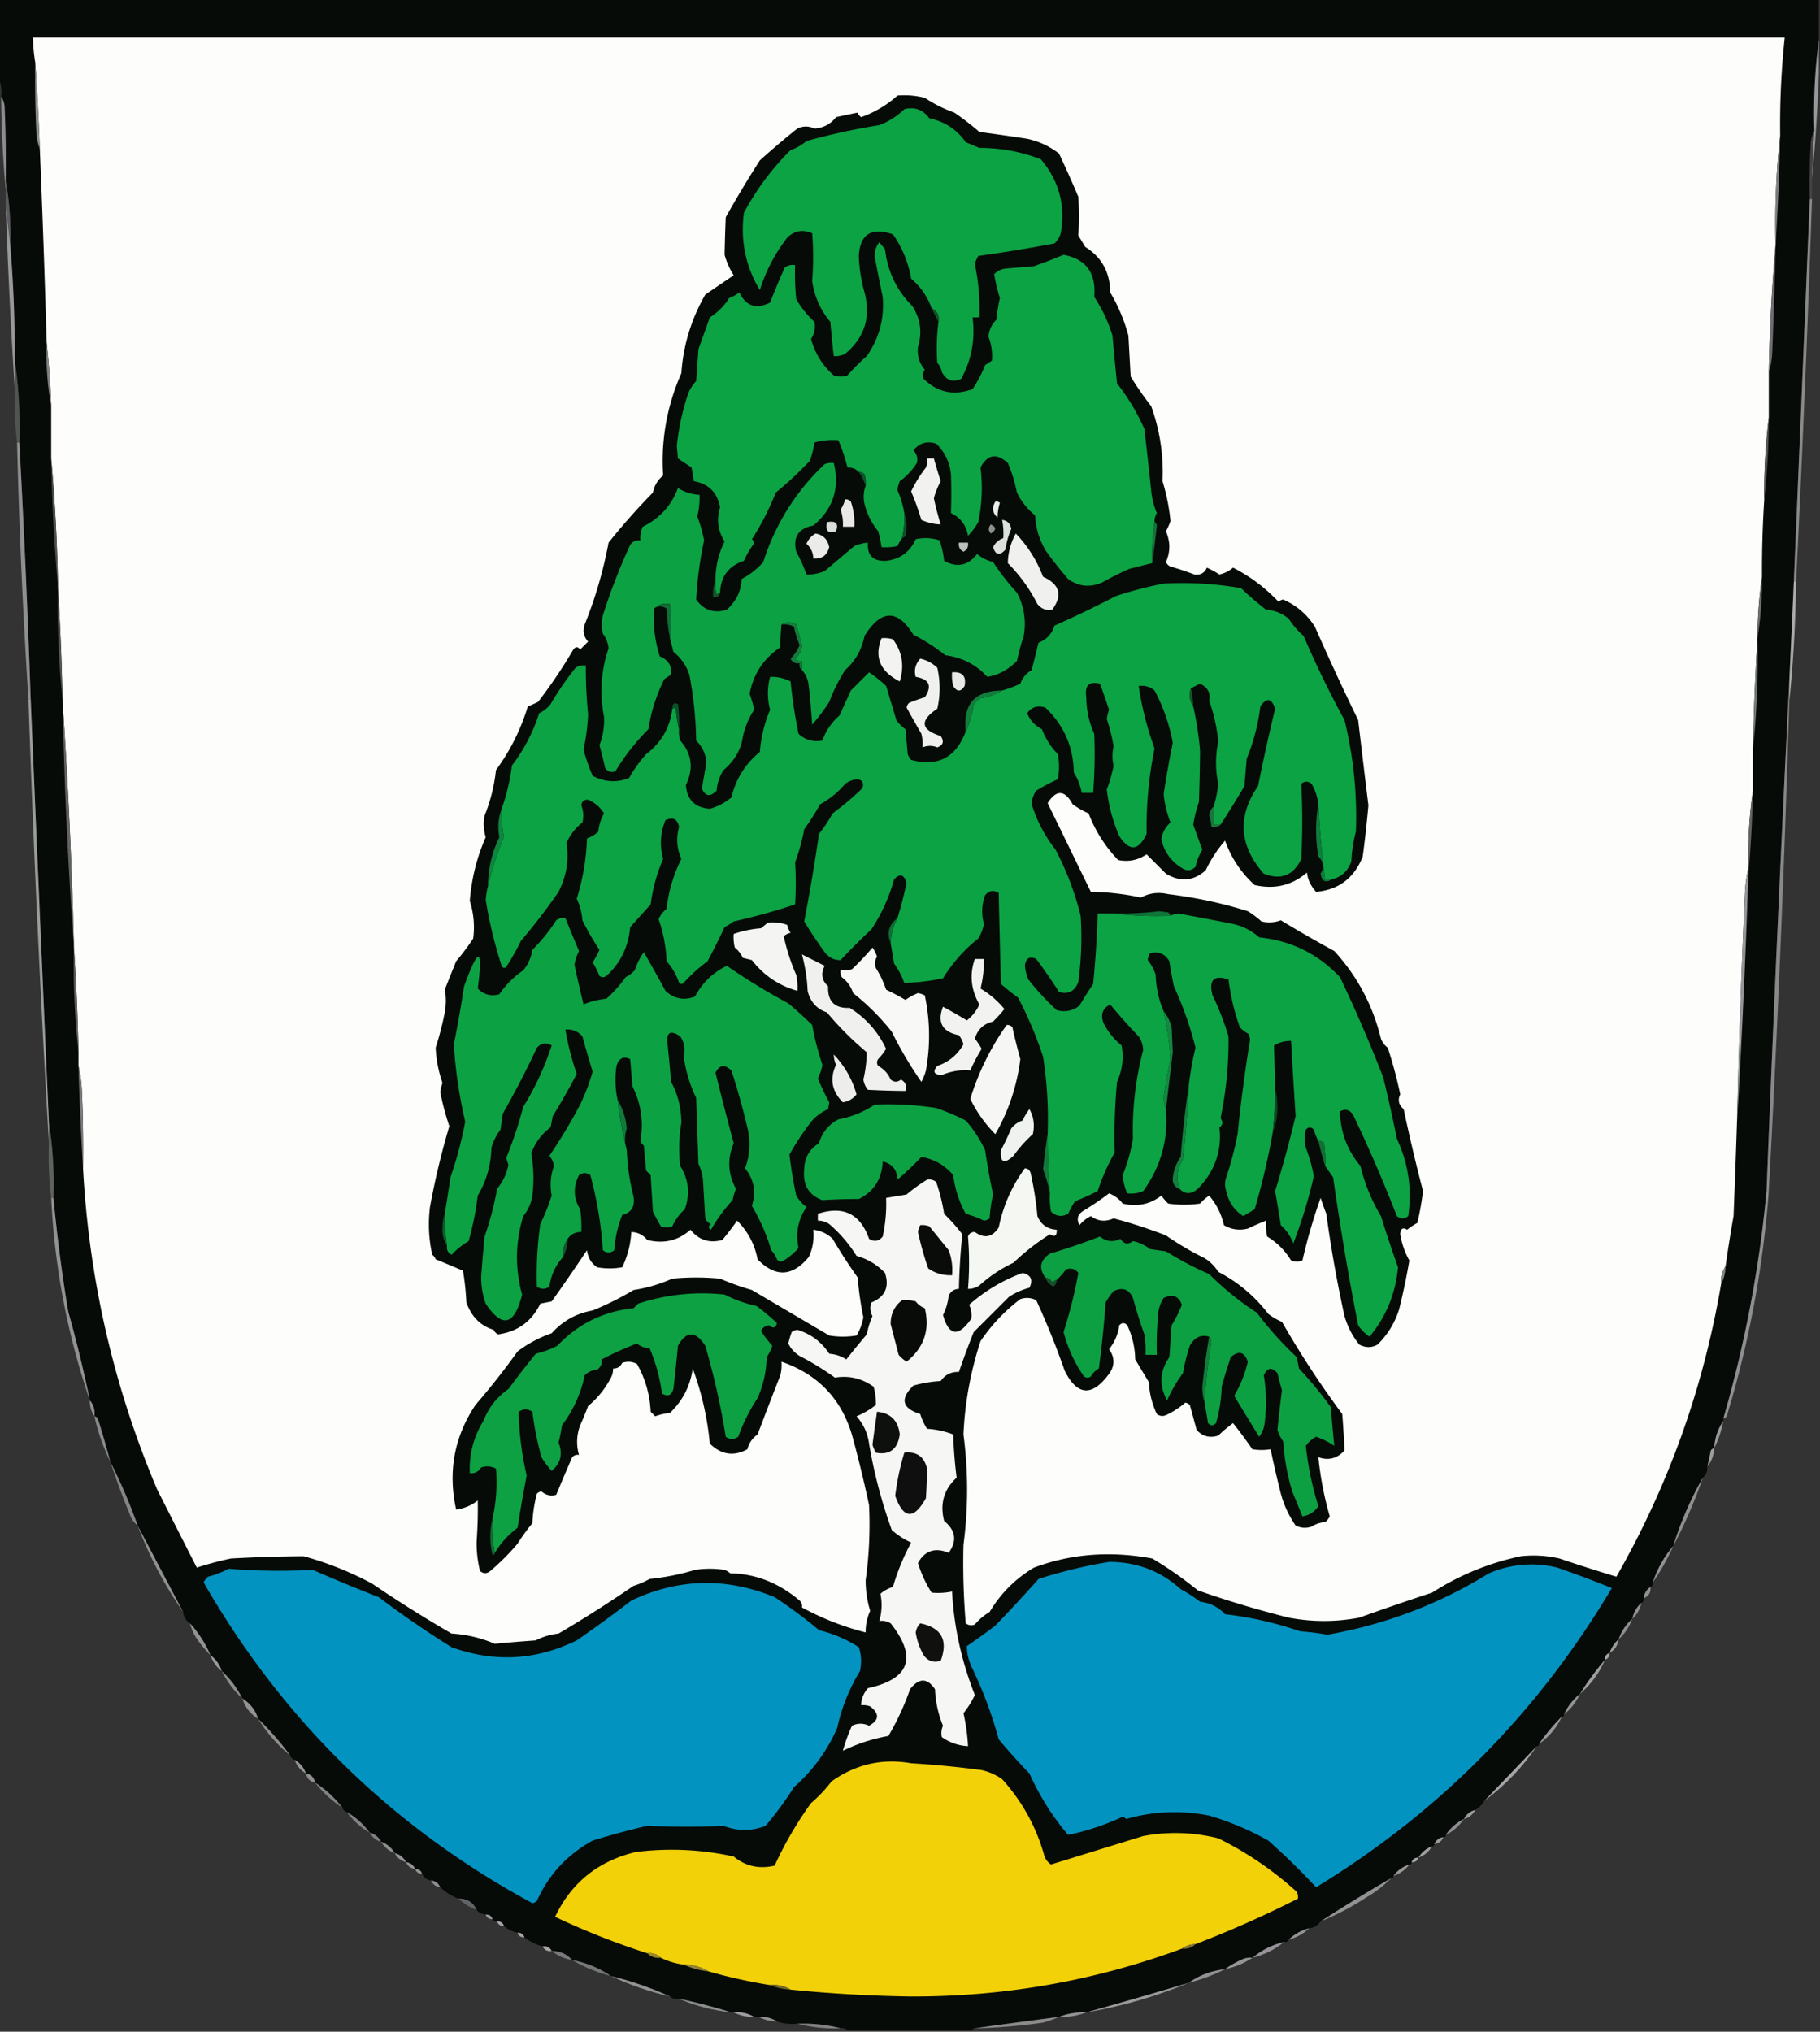 <svg xmlns="http://www.w3.org/2000/svg" width="800" height="893" style="shape-rendering:geometricPrecision;text-rendering:geometricPrecision;image-rendering:optimizeQuality;fill-rule:evenodd;clip-rule:evenodd"><rect width="100%" height="100%" fill="#333333" stroke="none"/><path style="opacity:1" fill="#060b07" d="M-.5-.5h800v18c-1.742 13.124-2.409 26.457-2 40-.802 1.452-1.302 3.118-1.5 5a313 313 0 0 0-.5 25c-2.292 56.006-4.625 112.006-7 168a11134.77 11134.77 0 0 1-2 44 20378.893 20378.893 0 0 0-10 224 538.937 538.937 0 0 1-19 100v1c-2.435 3.558-3.768 7.558-4 12-.617.111-1.117.444-1.5 1-.44 2.366-.94 4.699-1.5 7 .098 2.053-.569 3.72-2 5-5.393 9.461-9.726 19.461-13 30-4.009 4.677-7.009 10.011-9 16 .172.992-.162 1.658-1 2-1.75 1.159-2.75 2.826-3 5 .172.992-.162 1.658-1 2-2.088 1.836-3.421 4.169-4 7-2.777 2.451-4.777 5.451-6 9-1.826 1.647-3.16 3.647-4 6-1.406.473-2.073 1.473-2 3a121.644 121.644 0 0 0-11 15 24.187 24.187 0 0 0-7 9c0 .667-.333 1-1 1a85.79 85.79 0 0 0-10 12c0 .667-.333 1-1 1a98741.385 98741.385 0 0 1-23 24c-1 1.667-2.333 3-4 4-2.249.58-3.915 1.913-5 4-3.264 1.594-5.931 3.927-8 7 0 .667-.333 1-1 1-1.904.238-3.238 1.238-4 3 0 .667-.333 1-1 1-2.635.973-4.635 2.64-6 5-1.527-.073-2.527.594-3 2 0 .667-.333 1-1 1-2.87.933-5.204 2.6-7 5 0 .667-.333 1-1 1a714.63 714.63 0 0 0-31 19c-1.159 1.75-2.826 2.75-5 3-3.492.91-6.492 2.576-9 5-.342.838-1.008 1.172-2 1-5.253 1.293-9.919 3.626-14 7a8.43 8.43 0 0 0-4 .5c-2.912 1.232-5.578 2.732-8 4.5-5.957.648-11.29 2.648-16 6a2362.177 2362.177 0 0 1-45 13c-4.264-.156-8.264.511-12 2a3260.411 3260.411 0 0 0-37 5c-.667 0-1 .333-1 1h-55c-.709-.904-1.709-1.237-3-1-6.094-1.594-12.428-2.261-19-2-3.213.31-6.213-.023-9-1-2.338-1.54-5.005-2.206-8-2h-2c-2.671-1.618-5.671-2.285-9-2h-1a270.252 270.252 0 0 0-23-6c-1.599.268-2.932-.066-4-1-8.293-3.766-16.96-6.766-26-9-5.123-3.514-10.789-5.847-17-7-2.335-2.665-5.335-3.998-9-4-.787-1.604-2.12-2.271-4-2-2.985-.826-5.651-2.159-8-4-.473-1.406-1.473-2.073-3-2-2.319-.492-4.319-1.492-6-3-.473-1.406-1.473-2.073-3-2-.992.172-1.658-.162-2-1-.473-1.406-1.473-2.073-3-2-1.653-.16-2.986-.826-4-2-1.439-3.393-4.106-5.06-8-5a24.766 24.766 0 0 1-8-5c-.762-1.762-2.096-2.762-4-3s-3.238-1.238-4-3c-.473-1.406-1.473-2.073-3-2-.762-1.762-2.096-2.762-4-3-1.085-2.087-2.751-3.42-5-4-1.411-2.414-3.411-4.081-6-5-1.085-2.087-2.751-3.42-5-4-2.731-3.734-6.064-6.734-10-9-1-.333-1.667-1-2-2-3.395-4.398-7.395-8.064-12-11-.457-2.273-1.79-3.606-4-4-.919-2.589-2.586-4.589-5-6-1-.333-1.667-1-2-2a124.643 124.643 0 0 0-14-16c-1.194-3.863-3.527-6.863-7-9-2.294-4.614-5.294-8.614-9-12-.933-2.87-2.6-5.204-5-7-2.22-5.209-5.22-9.876-9-14-1.75-1.159-2.75-2.826-3-5-6.685-12.706-13.352-25.373-20-38a237.926 237.926 0 0 0-12-28 409.843 409.843 0 0 0-5.5-19c-.383-.556-.883-.889-1.5-1 .33-2.728-.337-5.062-2-7a554.451 554.451 0 0 0-9.5-39 711.368 711.368 0 0 1-6.5-50c.37-11.216-.297-22.216-2-33-2.724-61.985-5.39-123.985-8-186a5550.515 5550.515 0 0 0-5-113c.405-12.214-.262-24.214-2-36a586.781 586.781 0 0 0-2-51c.342-9.555-.325-18.889-2-28a544.94 544.94 0 0 0-.5-33c-.21-1.558-.71-2.892-1.5-4 .306-2.885-.027-5.552-1-8v-35z"/><path style="opacity:1" fill="#fdfefb" d="M782.5 59.5c-1.774 15.795-2.441 31.795-2 48a800.129 800.129 0 0 0-3 56v20c-1.458 11.803-2.124 23.803-2 36a496.17 496.17 0 0 0-1 34c-1.272 8.806-1.939 17.806-2 27a1228.937 1228.937 0 0 0-2 49v18c-1.579 11.128-2.246 22.461-2 34-.823 3.477-1.323 7.144-1.5 11a4648.71 4648.71 0 0 0-3.5 101 5508.468 5508.468 0 0 1-1.5 41 598.66 598.66 0 0 0-3.5 22c-1.54 2.338-2.206 5.005-2 8-7.771 45.612-23.105 88.446-46 128.5a772.812 772.812 0 0 1-25-8 50.365 50.365 0 0 0-17-1c-13.956 2.945-26.956 8.278-39 16a1187.49 1187.49 0 0 0-32 11c-10.338 1.963-20.671 1.963-31 0a451.59 451.59 0 0 1-40-12 167.5 167.5 0 0 0-20-14c-18.394-3.425-35.728-2.092-52 4-8.173 4.865-14.673 11.365-19.5 19.5a25.55 25.55 0 0 0-6.5 5.5c-1.399.595-2.732.428-4-.5a321.066 321.066 0 0 1-1-34.5 184.598 184.598 0 0 0 0-48.5 152.572 152.572 0 0 1 7.5-41 76.862 76.862 0 0 1 17.5-18.5c2.402-.814 4.735-.647 7 .5a348.705 348.705 0 0 1 12.5 31c5.411 10.779 11.744 11.445 19 2 3.068-3.746 3.235-7.58.5-11.5 2.464-3.049 3.964-6.549 4.5-10.5 1.183-1.231 2.349-1.231 3.5 0 2.219 4.737 3.386 9.737 3.5 15l6 10c.231 4.926 1.398 9.592 3.5 14 1.268.928 2.601 1.095 4 .5a36.553 36.553 0 0 0 8.5-5.5 3.943 3.943 0 0 1 2 1l3 11c2.559 2.849 5.726 3.683 9.5 2.5a63.53 63.53 0 0 1 6.5-5.5 211.101 211.101 0 0 1 8.5 11.5c2.736.422 5.402.422 8 0a514.226 514.226 0 0 0 4.5 19.5 44.757 44.757 0 0 0 6.5 14c2.265 1.147 4.598 1.314 7 .5 1.785-1.163 3.785-1.83 6-2a7.248 7.248 0 0 0 2-2.5 149.223 149.223 0 0 1-5-26c4.475 1.565 8.308.565 11.5-3a442.882 442.882 0 0 0-1-16 409.686 409.686 0 0 1-26.5-40.5 26.852 26.852 0 0 1-6-3.5c-5.975-7.811-13.309-13.978-22-18.5-1.527-2.439-3.527-4.439-6-6a131.76 131.76 0 0 1-17-10 218.954 218.954 0 0 0-23-7.5c-3.59 1.621-6.923 1.287-10-1a14.753 14.753 0 0 0-5 4c-1.44-2.728-.774-4.895 2-6.5a124.062 124.062 0 0 0 11-7.5c2.449.955 4.449 2.455 6 4.5 6.338 1.512 12.004.346 17-3.5a23.65 23.65 0 0 0 3 3.5c4.667.667 9.333.667 14 0a19.887 19.887 0 0 1 4-3.5c3.226 3.786 5.393 8.119 6.5 13 3.256 1.929 6.756 2.429 10.5 1.5a113.879 113.879 0 0 1 8-3.5c-.163 2.357.003 4.69.5 7 4.353 2.627 7.853 6.127 10.5 10.5 1.667.667 3.333.667 5 0a243.42 243.42 0 0 1 8-27.5 135.16 135.16 0 0 0 2.5 7 552.039 552.039 0 0 0 8 45c1.369 4.67 3.536 8.837 6.5 12.5 2.778 1.438 5.444 1.438 8 0 4.458-4.372 7.625-9.539 9.5-15.5a293.431 293.431 0 0 0 4.5-21.5c-2.017-3.554-3.35-7.387-4-11.5.122-2.494 1.122-3.161 3-2a32.367 32.367 0 0 1 4.5-3 122.582 122.582 0 0 0 2.5-14 777.442 777.442 0 0 1-8.5-36c-2.201-1.866-2.701-4.032-1.5-6.5a193.548 193.548 0 0 0-5.5-20.5 8.905 8.905 0 0 1-3-4c-3.577-14.658-10.41-27.492-20.5-38.5a583.127 583.127 0 0 1-23.5-13.5c-2.787 1.017-5.62 1.184-8.5.5a40.05 40.05 0 0 0-6-4.5c-11.148-3.515-22.815-6.015-35-7.5-4.271-1.008-8.271-.508-12 1.5a108.897 108.897 0 0 0-22-2.5 632906.72 632906.72 0 0 1-19-39c3.851-6.034 7.518-5.868 11 .5a36.16 36.16 0 0 0 7 4c2.943 7.721 7.276 14.554 13 20.5 4.506.927 8.673.094 12.5-2.5l8.5 8.5c6.307 3.803 12.141 3.303 17.5-1.5a55.372 55.372 0 0 1 8.5-13c2.719 7.612 7.052 14.112 13 19.5 8.714 2.015 16.381.181 23-5.5.281 3 1.614 5.834 4 8.5 9.903-.881 16.737-6.048 20.5-15.5a517.267 517.267 0 0 0 2.5-22.5 7804.94 7804.94 0 0 1-4.5-37.5 1144.18 1144.18 0 0 1-19-41c-3.45-5.453-8.117-9.453-14-12a3.943 3.943 0 0 0-2 1c-5.851-6.197-12.518-11.197-20-15a13.605 13.605 0 0 1-6 3 43.286 43.286 0 0 0-5.5-3c-1.05 2.373-2.883 3.373-5.5 3a136.698 136.698 0 0 0-10.5-3.5c-.928-.388-1.595-1.055-2-2 1.983-4.379 1.983-8.879 0-13.5a27.07 27.07 0 0 0 2-4.5 89.583 89.583 0 0 0-3.5-17.5c.496-11.437-1.17-22.437-5-33a137.896 137.896 0 0 1-9-13l-1-18a76.026 76.026 0 0 0-8-19c-.049-8.772-3.715-15.439-11-20l-3-5c.3-5.647.3-11.314 0-17a500.672 500.672 0 0 0-8.5-19c-4.142-3.218-8.808-5.384-14-6.5a907.198 907.198 0 0 0-21-3 117.545 117.545 0 0 0-11-8.5 59.257 59.257 0 0 1-13-6.5 36.625 36.625 0 0 0-12-1 47.623 47.623 0 0 1-16 9.5 4.458 4.458 0 0 1-1.5-2c-3.129.63-6.296 1.296-9.5 2-2.406 3.065-5.573 4.731-9.5 5-2.521-1.173-5.021-1.173-7.5 0a336.66 336.66 0 0 0-16.5 14 479.05 479.05 0 0 0-15 25 723.467 723.467 0 0 0-.5 16.5 33.193 33.193 0 0 0 4 9 2929.62 2929.62 0 0 0-12.5 8.5c-6.184 10.871-9.684 22.371-10.5 34.5-6.343 14.392-9.009 29.392-8 45-2.381 1.923-3.881 4.423-4.5 7.5a288.674 288.674 0 0 0-19.5 22 189.495 189.495 0 0 1-10.5 36c-.944 2.847-.444 5.347 1.5 7.5l-3.5 3.5c-1-1.333-2-1.333-3 0a215.722 215.722 0 0 1-15.5 23 54.628 54.628 0 0 1-4.5 2c-3.09 10.179-7.756 19.513-14 28a73.386 73.386 0 0 1-5 20 20.147 20.147 0 0 0 .5 9.5c-3.89 8.796-6.224 18.13-7 28a37.748 37.748 0 0 1 1.5 16.5 104.383 104.383 0 0 1-7.5 10 1036.12 1036.12 0 0 0-5 12.5c.625 3.229.625 6.562 0 10a138.806 138.806 0 0 1-4 15.5 54.484 54.484 0 0 0 3 15.5 21.663 21.663 0 0 0-1 4 124.162 124.162 0 0 0 4 15 338.699 338.699 0 0 0-8.5 35.5c-.884 7.082-.551 14.082 1 21a4.457 4.457 0 0 1 1.5 2 899.667 899.667 0 0 1 12 5c.779 4.613 1.279 9.28 1.5 14 2.296 6.301 6.296 10.301 12 12 .388.928 1.055 1.595 2 2 8.563-1.2 14.73-5.7 18.5-13.5l5-1a789.132 789.132 0 0 0 15.5-22.5c.405 3.28 1.905 5.78 4.5 7.5 3.667.667 7.333.667 11 0 2.346-4.883 3.679-10.05 4-15.5 2.858.095 5.191 1.262 7 3.5 7.262 1.807 13.595.307 19-4.5 3.661 4.545 8.328 6.045 14 4.5a126.282 126.282 0 0 0 6.5-8.5c4.739 4.741 7.739 10.408 9 17 7.799 8.018 15.299 7.684 22.5-1 1.755-3.778 2.422-7.778 2-12 3.269.384 6.103 1.718 8.5 4a226.624 226.624 0 0 0 11 17 141.514 141.514 0 0 0 2.5 17.5 23.056 23.056 0 0 1-3 8c-4 .667-8 .667-12 0a53558.576 53558.576 0 0 1-34-20 116.955 116.955 0 0 1-14-5c-7-.667-14-.667-21 0-5.375 2.414-11.041 4.081-17 5a135.071 135.071 0 0 1-18 9c-7.135 1.236-13.135 4.569-18 10a54.183 54.183 0 0 0-15 8 324.995 324.995 0 0 1-18.5 23.5c-9.334 13.985-12.167 29.319-8.5 46 3.562-.463 6.728-1.796 9.5-4 .114 5.809-.053 11.809-.5 18a50.28 50.28 0 0 0 1.5 13c1.494 1.247 2.994 1.247 4.5 0a102.1 102.1 0 0 0 12-12 86.097 86.097 0 0 1 6.5-9 61.981 61.981 0 0 1 2-13 3.943 3.943 0 0 1 2-1c1.895 1.682 4.062 2.182 6.5 1.5a993.699 993.699 0 0 1 7-16.5c.825-.886 1.825-1.219 3-1-1.254-4.411-1.087-8.744.5-13a150.126 150.126 0 0 0 3.5-8.5 39.435 39.435 0 0 0 9.5-11.5c1.009-1.525 1.509-3.192 1.5-5 1.859.039 3.192-.794 4-2.5 2.269-.758 4.436-.591 6.5.5 3.654 6.462 5.654 13.462 6 21l2 2a26.67 26.67 0 0 1 6.5-1.5c5.575-5.316 8.908-11.816 10-19.5a130.25 130.25 0 0 1 7.5 33c5.005 4.908 10.505 5.741 16.5 2.5.69-2.696 2.19-4.863 4.5-6.5a2130.574 2130.574 0 0 1 10-26c.495-1.973.662-3.973.5-6 16.506 5.676 27.006 17.009 31.5 34a563.317 563.317 0 0 1 7 29c.521 11.265.021 22.265-1.5 33a45.168 45.168 0 0 0 2 13.5 22.11 22.11 0 0 0-2 9.5 119.463 119.463 0 0 1-28-11c.219-1.175-.114-2.175-1-3-9.164-7.778-19.33-11.778-30.5-12a9.454 9.454 0 0 0-2.5-1.5 42.479 42.479 0 0 0-13 0 105.418 105.418 0 0 1-20 4 32.55 32.55 0 0 1-7 3 568.213 568.213 0 0 1-33 21c-3.569.39-6.903 1.39-10 3a712.5 712.5 0 0 0-18 1.5c-6.183-2.631-12.516-4.131-19-4.5a579.108 579.108 0 0 1-35-22 146.242 146.242 0 0 0-30-12 654.598 654.598 0 0 0-32 1 152.331 152.331 0 0 0-15 4A13209.935 13209.935 0 0 1 69 654.5c-19.012-45.023-29.845-92.023-32.5-141 .166-11.338 0-22.672-.5-34-.177-3.856-.677-7.523-1.5-11v-6a985.588 985.588 0 0 0-2-46 2496.812 2496.812 0 0 0-5-108v-1a1227.997 1227.997 0 0 0-2-49 783.347 783.347 0 0 0-3-57v-23c-.304-9.51-.97-18.843-2-28a6232.4 6232.4 0 0 0-3-85 1136.395 1136.395 0 0 0-2-38 72.046 72.046 0 0 1-1-11h770a362.36 362.36 0 0 0-2 43z"/><path style="opacity:1" fill="#97969a" d="M799.5 17.5v15a775.343 775.343 0 0 1-3 46c.078-7.015.411-14.015 1-21-.409-13.543.258-26.876 2-40z"/><path style="opacity:1" fill="#0ca344" d="M412.5 141.5c.469-2.893-.531-4.893-3-6-1.838-5.165-4.838-9.499-9-13-1.205-7.117-3.871-13.617-8-19.5-9.468-3.267-14.468-.101-15 9.5a66.101 66.101 0 0 0 2.5 16c2.857 10.924.024 19.924-8.5 27a9.108 9.108 0 0 1-5 1 418.778 418.778 0 0 1-1.5-15c-4.381-5.232-7.048-11.232-8-18 .575-7.149.575-14.149 0-21-4.163-1.774-7.83-1.107-11 2-5.416 7.041-9.416 14.707-12 23-6.261-10.353-8.595-21.686-7-34 5.54-10.299 12.373-19.466 20.5-27.5a22.146 22.146 0 0 0 7-4 293.784 293.784 0 0 1 32-7c4.178-1.586 7.845-3.919 11-7 4.539-1.14 8.206.194 11 4 6.753 1.408 12.086 4.908 16 10.5l6 2.5c9.351 0 18.351 1.668 27 5 7.674 9.036 10.674 19.37 9 31-.252 2.394-1.252 4.394-3 6a683.354 683.354 0 0 1-33.5 5.5 16.2 16.2 0 0 0-1.5 3.5c1.644 7.919 2.311 15.752 2 23.5h-3c1.247 9.606-.42 18.606-5 27-3.698 1.695-6.532.695-8.5-3-.29-1.544-.956-2.877-2-4a94.11 94.11 0 0 1 .5-18z"/><path style="opacity:1" fill="#8d8b8f" d="M.5 42.5c.79 1.108 1.29 2.442 1.5 4 .5 10.995.667 21.995.5 33v4a487.579 487.579 0 0 1-2-41z"/><path style="opacity:1" fill="#8f8e90" d="M15.5 27.5c.87 12.502 1.537 25.169 2 38-.814-2.131-1.314-4.464-1.5-7a480.952 480.952 0 0 1-.5-31z"/><path style="opacity:1" fill="#444246" d="M797.5 57.5a287.942 287.942 0 0 0-1 21v9h-1a313 313 0 0 1 .5-25c.198-1.882.698-3.548 1.5-5z"/><path style="opacity:1" fill="#7f7d81" d="M782.5 59.5a1143.806 1143.806 0 0 1-2 48c-.441-16.205.226-32.205 2-48z"/><path style="opacity:1" fill="#5c5a5e" d="M2.5 79.5c1.675 9.111 2.342 18.445 2 28l-2-17v-11z"/><path style="opacity:1" fill="#989799" d="m2.5 90.5 2 17a586.781 586.781 0 0 1 2 51v13a2906.43 2906.43 0 0 1-4-81z"/><path style="opacity:1" fill="#0ca344" d="M507.5 229.5a93.307 93.307 0 0 0-1 18 838.95 838.95 0 0 0-10 2.5 123.4 123.4 0 0 0-12 6c-5.387 2.337-10.387 1.837-15-1.5a177.758 177.758 0 0 1-9.5-12c-3.064-4.861-4.731-10.195-5-16-3.455-2.779-6.121-6.112-8-10a64.758 64.758 0 0 0-4-13c-4.963-4.473-8.963-3.806-12 2a73.115 73.115 0 0 1-1 24 29.804 29.804 0 0 1-4.5 6c-.764-4.602-3.264-7.935-7.5-10a243.34 243.34 0 0 0 0-17c-.539-5.325-2.706-9.825-6.5-13.5-4.084-1.282-7.418-.282-10 3 1.536 1.599 2.036 3.433 1.5 5.5a28.57 28.57 0 0 1-7.5 8 12.906 12.906 0 0 0-1 4 43.513 43.513 0 0 1 3 10 39.712 39.712 0 0 1-1 11 19.602 19.602 0 0 0-2 3.5c-2.31.497-4.643.663-7 .5a52.56 52.56 0 0 0-1.5-7c-2.89-3.571-4.89-7.571-6-12-.602-2.721-.435-5.387.5-8a12.93 12.93 0 0 0-.5-5c-.671-.752-1.504-1.086-2.5-1-1.28-1.431-2.947-2.098-5-2a71.816 71.816 0 0 0-4-12c-3.606-.289-7.106.044-10.5 1a43.385 43.385 0 0 1-2 8 149.932 149.932 0 0 1-15 14c-2.874 7.25-6.374 14.083-10.5 20.5.951.718 1.117 1.551.5 2.5a36.16 36.16 0 0 0-4 7c-6.705 2.211-10.205 6.878-10.5 14-.617.111-1.117.444-1.5 1a18.453 18.453 0 0 1-.5-6c-.075-6.214 1.258-12.047 4-17.5-2.963-4.701-3.629-9.701-2-15-1.193-6.527-5.027-10.36-11.5-11.5l-1-6-6-4-.5-5.5a104.976 104.976 0 0 1 4.5-21.5c.778-2.684 2.111-5.017 4-7l1-14c1.695-4.711 3.362-9.377 5-14 3.5-2.167 6.333-5 8.5-8.5a15.91 15.91 0 0 0 4.5-2.5c2.861 6.072 7.361 7.572 13.5 4.5a307.381 307.381 0 0 1 6.5-15.5c1.356-.88 2.856-1.214 4.5-1a112.97 112.97 0 0 0 .5 15 44.367 44.367 0 0 0 8 10c.543 2.67.043 5.17-1.5 7.5 1.773 6.413 5.106 11.746 10 16 2 .667 4 .667 6 0 2.622-3 5.455-5.833 8.5-8.5 5.457-7.826 7.79-16.493 7-26a1197.658 1197.658 0 0 1-3.5-17.5c-.16-2.47.507-4.636 2-6.5l2.5 3c1.155 9.848 5.155 18.181 12 25 3.622 5.612 4.456 11.612 2.5 18-.413 3.799.587 7.133 3 10-.928 1.268-1.095 2.601-.5 4 6.161 6.02 13.328 7.52 21.5 4.5a53.672 53.672 0 0 0 5.5-10.5l3-2c.296-3.59-.204-7.09-1.5-10.5.231-2.909 1.397-5.409 3.5-7.5a74.344 74.344 0 0 1 1.5-9.5c-1.106-3.584-1.94-7.084-2.5-10.5 1.491-1.504 3.324-2.337 5.5-2.5l12-1a249.684 249.684 0 0 0 13-5c9.879 1.834 14.379 8.001 13.5 18.5a66.005 66.005 0 0 1 8 17c.607 7.006 1.273 14.006 2 21a93.425 93.425 0 0 1 12 20 1850.212 1850.212 0 0 1 3 27 32.357 32.357 0 0 0 2.5 10 6.846 6.846 0 0 0-1 4z"/><path style="opacity:1" fill="#135328" d="M409.5 135.5c2.469 1.107 3.469 3.107 3 6a364.488 364.488 0 0 1-3-6z"/><path style="opacity:1" fill="#838185" d="M20.5 150.5a350.712 350.712 0 0 1 2 28c-1.675-9.111-2.342-18.445-2-28z"/><path style="opacity:1" fill="#898989" d="M795.5 87.5h1a10611.41 10611.41 0 0 1-7 168h-1c2.375-55.994 4.708-111.994 7-168z"/><path style="opacity:1" fill="#6e6c70" d="M780.5 107.5a2688.128 2688.128 0 0 1-1.5 48c-.183 2.865-.683 5.531-1.5 8a800.129 800.129 0 0 1 3-56z"/><path style="opacity:1" fill="#525451" d="M6.5 158.5c1.738 11.786 2.405 23.786 2 36h-1a146.898 146.898 0 0 1-1-23v-13z"/><path style="opacity:1" fill="#f1f2ef" d="M407.5 201.5h3a226.877 226.877 0 0 0 3 10 33.912 33.912 0 0 0-3 7.5 117.756 117.756 0 0 0 3 11.5 22.684 22.684 0 0 1-8.5-2 120.156 120.156 0 0 0-4.5-12.5 57.926 57.926 0 0 1 6.5-10.5 8.43 8.43 0 0 0 .5-4z"/><path style="opacity:1" fill="#0ca243" d="M352.5 294.5v-4c-1.175.219-2.175-.114-3-1 1.902-1.563 2.902-3.563 3-6a3196 3196 0 0 0-2.5-9c-2.274-1.311-4.44-1.311-6.5 0a107.359 107.359 0 0 0-.5 10c-7.397 4.968-11.897 11.802-13.5 20.5a41.932 41.932 0 0 1 2 7c-2.412 3.594-4.079 7.594-5 12-.857 5.63-3.691 10.463-8.5 14.5-1.747 2.71-2.747 5.71-3 9-2.839 2.909-5.006 2.575-6.5-1 .713-3.824 1.38-7.657 2-11.5-.354-3.737-1.854-6.903-4.5-9.5a163.886 163.886 0 0 0-3-29c-1.337-3.998-3.67-7.332-7-10l-1.5-6v-15c-2.888-.51-5.221.156-7 2-.488 7.174.345 14.174 2.5 21 3.731 1.476 5.398 4.143 5 8l-3 2c-3.458 6.933-5.791 14.266-7 22a97.754 97.754 0 0 0-14.5 18.5c-1.867.711-3.367.211-4.5-1.5a266.983 266.983 0 0 0-2.5-10c1.556-3.978 2.223-8.145 2-12.5-1.981-10.274-1.315-20.274 2-30-.25-2.422-1.084-4.589-2.5-6.5a16.242 16.242 0 0 1 0-8 260.855 260.855 0 0 1 12-31c1.11-1.537 2.61-2.203 4.5-2a11.988 11.988 0 0 1 1-6c7.469-3.633 12.636-9.299 15.5-17 2.849 1.809 6.015 2.809 9.5 3a35.98 35.98 0 0 1-1 9.5 63.11 63.11 0 0 1 3 10.5 164.747 164.747 0 0 0-3.5 26c3.343 4.718 7.843 6.218 13.5 4.5 4.13-3.801 6.296-8.301 6.5-13.5a32.139 32.139 0 0 0 9.5-7.5c5.332-16.708 14.332-31.041 27-43a8.43 8.43 0 0 1 4-.5c2.686 11.098-.314 20.265-9 27.5-6.55 1.213-9.05 5.047-7.5 11.5a66.146 66.146 0 0 1 4.5 10 18.991 18.991 0 0 0 8-1.5l13-11a20.093 20.093 0 0 1 6-1.5c-.406 5.595 2.261 8.261 8 8 6.165-.741 10.498-3.908 13-9.5 3.591-.789 7.091-.622 10.5.5a43.073 43.073 0 0 1 2 9c5.658 3.139 10.491 2.139 14.5-3a17.354 17.354 0 0 0 7 3.5 102.355 102.355 0 0 0 10.5 13.5c3.151 5.988 4.151 12.321 3 19a105.058 105.058 0 0 0-3 11c-3.845 3.896-8.178 6.23-13 7-4.984-5.409-11.151-8.576-18.5-9.5a77.738 77.738 0 0 0-14-9c-7.003-11.352-14.17-11.185-21.5.5-1.183 6.016-4.016 11.016-8.5 15a73.459 73.459 0 0 0-7 14 84.776 84.776 0 0 1-7.5 10 380.578 380.578 0 0 0-1.5-17c-.257-2.759-1.257-5.093-3-7z"/><path style="opacity:1" fill="#0c562a" d="M377.5 207.5c.996-.086 1.829.248 2.5 1a12.93 12.93 0 0 1 .5 5 24.558 24.558 0 0 0-3-6z"/><path style="opacity:1" fill="#58565a" d="M777.5 183.5c-.011 12.19-.677 24.19-2 36-.124-12.197.542-24.197 2-36z"/><path style="opacity:1" fill="#e8e9e6" d="M371.5 219.5c.996-.086 1.829.248 2.5 1a27.866 27.866 0 0 1 1.5 11h-5a19.522 19.522 0 0 0-1-7.5 15.414 15.414 0 0 0 2-4.5z"/><path style="opacity:1" fill="#eceeeb" d="M437.5 220.5a2.428 2.428 0 0 1 2 .5c-.687 2.232-1.021 4.398-1 6.5-2.261-1.984-2.594-4.317-1-7z"/><path style="opacity:1" fill="#dcdedb" d="M363.5 229.5c3.909-.763 5.242.57 4 4-3.42 1.253-4.754-.081-4-4z"/><path style="opacity:1" fill="#8e908e" d="M435.5 230.5c2.541 1.123 2.541 2.456 0 4-1.126-1.308-1.126-2.642 0-4z"/><path style="opacity:1" fill="#0f5028" d="M397.5 225.5c1.141 3.14 1.308 6.473.5 10-.383.556-.883.889-1.5 1a39.712 39.712 0 0 0 1-11z"/><path style="opacity:1" fill="#ebece9" d="M358.5 234.5c3.303.542 5.303 2.542 6 6-.944 3.61-3.277 5.277-7 5-.049-2.599-1.049-4.766-3-6.5.857-2.019 2.191-3.519 4-4.5z"/><path style="opacity:1" fill="#dee0dd" d="M440.5 228.5c2.318.318 3.652 1.652 4 4a31.783 31.783 0 0 0-2.5 9c-2.532 2.872-4.365 2.539-5.5-1 .947-1.9 2.447-3.233 4.5-4a31.6 31.6 0 0 0-.5-8z"/><path style="opacity:1" fill="#f0f1ee" d="M446.5 234.5c5.216 5.4 9.216 11.734 12 19 7.351 3.319 8.684 8.152 4 14.5-2.596.458-4.763-.375-6.5-2.5-3.328-6.629-7.662-12.629-13-18 .064-4.588 1.231-8.922 3.5-13z"/><path style="opacity:1" fill="#bdbfbb" d="M421.5 238.5h4c.278 1.846-.389 3.18-2 4-1.611-.82-2.278-2.154-2-4z"/><path style="opacity:1" fill="#504f51" d="M22.5 201.5a783.347 783.347 0 0 1 3 57 783.347 783.347 0 0 1-3-57z"/><path style="opacity:1" fill="#17713b" d="M507.5 229.5c.597.235.93.735 1 1.5a565.017 565.017 0 0 1-2 16.5 93.307 93.307 0 0 1 1-18z"/><path style="opacity:1" fill="#0ca344" d="M585.5 386.5h-3a397.595 397.595 0 0 1-3-33c-.378-3.241-1.378-6.241-3-9-1.506-1.247-3.006-1.247-4.5 0a333.231 333.231 0 0 1 0 33c-3.438 7.3-8.938 9.467-16.5 6.5-10.85-12.36-11.683-25.193-2.5-38.5a848.393 848.393 0 0 1 7.5-34c-1.572-4.695-3.738-5.028-6.5-1a89.498 89.498 0 0 1-6 23l-1 12a425.638 425.638 0 0 1-10.5 17h-3v-8a53.947 53.947 0 0 0 2-10 44.366 44.366 0 0 1 0-18.5 72.375 72.375 0 0 0-4-18c.723-3.383-.611-5.883-4-7.5l-4 2c-.991 2.744-.657 5.411 1 8a140.84 140.84 0 0 1 3 19.5 833.357 833.357 0 0 1-.5 22.5 57.202 57.202 0 0 0-2.5 10c1.317 3.651 2.65 7.317 4 11a23.342 23.342 0 0 0-3 7.5c-1.883 1.78-3.883 1.947-6 .5-4.765-2.926-7.765-7.093-9-12.5.414-2.996 1.748-5.496 4-7.5a46.22 46.22 0 0 1-3-12.5 440.929 440.929 0 0 1 4-22.5 78.562 78.562 0 0 0-8-23c-2.01-1.671-4.343-2.338-7-2a142.781 142.781 0 0 0 7 27.5 172.02 172.02 0 0 0-3.5 37.5c-3.511 7.514-7.511 7.848-12 1a71.813 71.813 0 0 1-5.5-20.5 63.11 63.11 0 0 0 3-10.5c-.662-2.689-.662-5.522 0-8.5a81.369 81.369 0 0 0-3-12c.206-1.366.54-2.699 1-4a352.61 352.61 0 0 0-4-11.5c-4.82-1.183-6.82.817-6 6 .034 5.672 1.201 11.006 3.5 16a220.76 220.76 0 0 1-.5 26h-5a25.93 25.93 0 0 0-3.5-9c-.167-11.175-4.334-20.675-12.5-28.5-3.405-1.102-6.072-.268-8 2.5 1.305 3.138 3.471 5.471 6.5 7 1.584 4.175 3.918 7.841 7 11a30.485 30.485 0 0 1 0 11 82.85 82.85 0 0 0-9.5 5c-1.264 1.791-1.931 3.791-2 6a61.856 61.856 0 0 0 10.5 20 127.587 127.587 0 0 1 11 29c.648 9.696.314 19.362-1 29-1.483 4.165-4.316 5.665-8.5 4.5a230.006 230.006 0 0 0-10-14.5c-2.94-1.359-4.606-.359-5 3a20.2 20.2 0 0 0 1.5 6 114.728 114.728 0 0 0 12.5 13.5c3.707.996 7.041.33 10-2 1.909-3.233 3.909-6.4 6-9.5a439.421 439.421 0 0 0 2-31h7c8.15.993 16.483 1.326 25 1a10.98 10.98 0 0 1 3.5-1 2117.857 2117.857 0 0 1 23.5 4.5c4.501.917 8.501 2.917 12 6 14.074 1.459 25.908 7.292 35.5 17.5a637.321 637.321 0 0 1 19 44 638.923 638.923 0 0 1 6 27c5.049 10.742 6.716 22.075 5 34-1.667 1.333-3.333 1.333-5 0a635.358 635.358 0 0 0-19-44c-1.46-2.71-3.46-3.376-6-2 .176 9.025 3.176 17.025 9 24 1.87 7.747 4.87 15.081 9 22a617.69 617.69 0 0 0 7.5 22.5c-1.058 11.593-5.224 21.76-12.5 30.5a17.859 17.859 0 0 1-5-5 1221.587 1221.587 0 0 1-11-65 701.656 701.656 0 0 0-3.5-5 50.464 50.464 0 0 0-.5-10c-.671-.752-1.504-1.086-2.5-1-.806-1.497-1.472-3.164-2-5-1.151-1.231-2.317-1.231-3.5 0a16.242 16.242 0 0 0 0 8 66.723 66.723 0 0 1 3.5 12.5c-2.345 10.19-5.345 20.023-9 29.5-1.203-3.133-3.037-5.799-5.5-8-.787-5.01-1.62-10.01-2.5-15a519.856 519.856 0 0 0 9-33 3677.9 3677.9 0 0 1-2-33c-2.699-.034-5.199.633-7.5 2 .182 6.422.348 12.756.5 19 .024 6.357-.31 12.69-1 19a313.84 313.84 0 0 1-8 34l-5 3c-3.94-2.505-6.44-6.171-7.5-11-.667-2-.667-4 0-6a148.603 148.603 0 0 0 5-19 662.271 662.271 0 0 1 5.5-41.5l-.5-2.5a13.92 13.92 0 0 1-4-3c-2.43-6.726-4.097-13.726-5-21-6.443-2.111-8.776.223-7 7a123.635 123.635 0 0 1 7 18 166.038 166.038 0 0 1-3.5 36c1.205 1.621 1.039 2.954-.5 4 1.162 10.341-2.005 19.341-9.5 27-2.906 2.514-5.573 2.514-8 0-1.554-4.566-1.054-8.899 1.5-13a517.179 517.179 0 0 0 2.5-32c.64-5.798 1.64-11.464 3-17a154.297 154.297 0 0 0-9.5-27 190.728 190.728 0 0 1-2-11c-1.936-3.313-4.77-4.479-8.5-3.5a6.293 6.293 0 0 0-1 3c1.551 1.904 2.717 4.07 3.5 6.5.159 5.643 1.326 10.976 3.5 16a137.277 137.277 0 0 1 3 21 301.426 301.426 0 0 0-3 16.5c.006 2.033.339 3.866 1 5.5 1.109 13.302-2.224 25.302-10 36a13.116 13.116 0 0 1-7 1c-1.127-2.498-1.794-5.164-2-8 2.058-5.088 3.558-10.422 4.5-16a137.688 137.688 0 0 1 4.5-39 11.284 11.284 0 0 0-2-6 247.976 247.976 0 0 1-12.5-14c-3.297 1.658-4.297 4.325-3 8a29.78 29.78 0 0 0 8 10c1.01 5.564.343 10.898-2 16a255.858 255.858 0 0 0-1 31 96.168 96.168 0 0 0-7.5 17 109.338 109.338 0 0 1-10 4.5 43.725 43.725 0 0 0-3 5.5c-2.821 1.471-5.321 1.137-7.5-1a32.462 32.462 0 0 1-.5-8 305.16 305.16 0 0 1-1-26 177.251 177.251 0 0 0-2-34 165.939 165.939 0 0 0-11-26 102.18 102.18 0 0 1-7.5-6c-.396-13.348-.73-26.681-1-40-2.267-1.435-4.267-1.102-6 1-1.499 4.141-1.666 8.307-.5 12.5a18.091 18.091 0 0 1-2.5 6.5c-6.217 4.958-11.384 10.791-15.5 17.5a90.678 90.678 0 0 1-17 2 34.638 34.638 0 0 0-4.5-8.5l-1.5-9c.204-3.937 1.204-7.604 3-11a174.952 174.952 0 0 0 4-15.5c-1.153-3.677-2.986-4.177-5.5-1.5-2.194 7.942-5.527 15.276-10 22a266.879 266.879 0 0 0-13.5 13.5c-2.808.079-5.141-1.088-7-3.5a204.194 204.194 0 0 1-9-13.5 839.707 839.707 0 0 0 6.5-38.5 64.735 64.735 0 0 0 6-9 121.037 121.037 0 0 0 13-11c.915-2.42.082-3.753-2.5-4-1.83.276-3.497.943-5 2a37.315 37.315 0 0 1-11 9 116.349 116.349 0 0 1-7 11 85.384 85.384 0 0 1-4 14.5c.377 6.071.377 12.238 0 18.5a269.45 269.45 0 0 1-27 7.5 32.065 32.065 0 0 1-4 2.5 324.555 324.555 0 0 1-7.5 15 71.083 71.083 0 0 0-10.5 9.5c-.667.667-1.333.667-2 0-1.207-3.589-3.041-6.755-5.5-9.5a63.682 63.682 0 0 0-3.5-18.5c.77-1.775 1.937-3.275 3.5-4.5.841-7.693 3.008-15.026 6.5-22-2.034-4.563-2.367-9.23-1-14-.707-3.55-2.707-4.55-6-3-2.273 5.522-2.607 11.188-1 17-2.743 6.295-4.577 12.961-5.5 20-3.01 3.374-6.01 6.708-9 10-.761 8.651-4.261 15.817-10.5 21.5-1 .667-2 .667-3 0a34.802 34.802 0 0 0-3-6 43.286 43.286 0 0 0 3-5.5 120.125 120.125 0 0 1-7.5-13 26.552 26.552 0 0 0-2.5-9.5 98.504 98.504 0 0 0 4.5-26.5 13.24 13.24 0 0 0 5-3 19.95 19.95 0 0 1 2.5-8c-1.747-2.751-4.08-4.751-7-6-1.766-.066-2.766.768-3 2.5.993 2.453 1.16 4.953.5 7.5-3.035 2.379-5.369 5.379-7 9 1.167 7.491 0 14.658-3.5 21.5a261.725 261.725 0 0 1-16.5 21.5 105.931 105.931 0 0 1-6.5 11.5c-.832.688-1.498.521-2-.5a193.914 193.914 0 0 1-7-29 36.945 36.945 0 0 1 1-6c1.636-7.188 3.97-14.355 7-21.5a52.85 52.85 0 0 1-1-12.5 88.231 88.231 0 0 0 4.5-19c5.293-6.918 9.293-14.584 12-23a14.506 14.506 0 0 0 5-4 131.744 131.744 0 0 1 11-16c1.356-.88 2.856-1.214 4.5-1-.043 7.183.29 14.349 1 21.5a96.108 96.108 0 0 1-2 15.5 81.664 81.664 0 0 0 4 11.5c5.211 2.766 10.544 3.099 16 1a58.317 58.317 0 0 1 7.5-10.5c6.717-5.112 10.551-11.778 11.5-20 .617-.111 1.117-.444 1.5-1 .179 3.525.679 6.859 1.5 10a12.93 12.93 0 0 0 .5 5c5.139 5.832 5.972 12.332 2.5 19.5.418 6.478 3.918 9.978 10.5 10.5a25.745 25.745 0 0 0 9.5-5c1.917-8.081 6.084-14.748 12.5-20a57.965 57.965 0 0 1 4.5-18.5c-1.284-4.84-1.284-9.674 0-14.5a18.346 18.346 0 0 1 9 2 230.416 230.416 0 0 0 3.5 23c2.897 2.731 6.397 3.731 10.5 3 1.483-4.28 3.983-7.947 7.5-11l5-11 8-8a63.523 63.523 0 0 1 7.5 6c1.503 5.004 3.003 10.004 4.5 15a16.661 16.661 0 0 0 4 4l1 11c.374.916.874 1.75 1.5 2.5 11.707 3.154 19.707-1.012 24-12.5 1.718-3.598 2.884-7.598 3.5-12l2.5-2.5c3.774-.568 7.107-1.735 10-3.5 2.639-.746 5.306-1.746 8-3 .935-2.602 2.602-4.602 5-6l3-12c3.56-1.392 5.893-3.892 7-7.5a501.678 501.678 0 0 0 27-13 168.559 168.559 0 0 1 21-5.5 151.532 151.532 0 0 1 34 2 156.39 156.39 0 0 0 11 9.5c3.79.23 7.124 1.563 10 4a34.706 34.706 0 0 0 6.5 7.5 439.55 439.55 0 0 0 18 37 178.94 178.94 0 0 1 5 49 61.981 61.981 0 0 0-2 13c-1.417 4.252-4.25 6.919-8.5 8z"/><path style="opacity:1" fill="#15532b" d="M314.5 255.5a18.453 18.453 0 0 0 .5 6c.383-.556.883-.889 1.5-1-.321 1.548-1.321 2.215-3 2-.302-2.559.032-4.893 1-7z"/><path style="opacity:1" fill="#6e6c6f" d="M774.5 253.5c.121 9.207-.546 18.207-2 27 .061-9.194.728-18.194 2-27z"/><path style="opacity:1" fill="#aaa9ab" d="M788.5 255.5h1a590.391 590.391 0 0 1-3 53v-9a11134.77 11134.77 0 0 0 2-44z"/><path style="opacity:1" fill="#106e36" d="M294.5 280.5c-.825-4.147-1.325-8.481-1.5-13-1.828-1.252-3.661-1.252-5.5 0 1.779-1.844 4.112-2.51 7-2v15z"/><path style="opacity:1" fill="#8f8e91" d="M7.5 194.5h1a5550.515 5550.515 0 0 1 5 113h-1a2812.46 2812.46 0 0 1-5-113z"/><path style="opacity:1" fill="#f3f4f1" d="M387.5 280.5a12.93 12.93 0 0 1 5 .5c4.085 5.504 5.085 11.671 3 18.5-8.655-4.373-11.322-10.707-8-19z"/><path style="opacity:1" fill="#147b3d" d="M343.5 274.5c2.06-1.311 4.226-1.311 6.5 0a3196 3196 0 0 1 2.5 9c-.098 2.437-1.098 4.437-3 6 .825.886 1.825 1.219 3 1v4c-.904-.709-1.237-1.709-1-3-1.846.278-3.18-.389-4-2a17.774 17.774 0 0 0 4-6 39.221 39.221 0 0 1-2.5-8c-1.699-.906-3.533-1.239-5.5-1z"/><path style="opacity:1" fill="#f0f1ef" d="M404.5 289.5c2.815.626 5.315 1.96 7.5 4 1.36 6.055 1.36 12.055 0 18-7.832 5.235-7.332 9.235 1.5 12 1.598 2.37 1.098 4.036-1.5 5-2.112-.886-4.278-.886-6.5 0a18.453 18.453 0 0 0-.5-6 600.72 600.72 0 0 1-6.5-11.5 3.943 3.943 0 0 1 1-2 56.64 56.64 0 0 1 7-2.5c3.331-5.007 1.998-8.007-4-9-.803-2.944-.136-5.611 2-8z"/><path style="opacity:1" fill="#e8e9e6" d="M418.5 295.5c4.5-.336 6.333 1.664 5.5 6-1.667 2.667-3.333 2.667-5 0a18.453 18.453 0 0 1-.5-6z"/><path style="opacity:1" fill="#545653" d="M25.5 258.5a1227.997 1227.997 0 0 1 2 49c-1.702-16.134-2.369-32.467-2-49z"/><path style="opacity:1" fill="#777976" d="M772.5 280.5c.396 16.534-.27 32.868-2 49a1228.937 1228.937 0 0 1 2-49z"/><path style="opacity:1" fill="#127e3c" d="M440.5 303.5c-2.893 1.765-6.226 2.932-10 3.5l-2.5 2.5c-.616 4.402-1.782 8.402-3.5 12-1.319-12.011 4.014-18.011 16-18z"/><path style="opacity:1" fill="#12572a" d="M523.5 302.5a41.541 41.541 0 0 1 1 8c-1.657-2.589-1.991-5.256-1-8z"/><path style="opacity:1" fill="#0a532a" d="M298.5 320.5c-.821-3.141-1.321-6.475-1.5-10-.383.556-.883.889-1.5 1 .041-2.245.875-2.912 2.5-2 .499 3.652.665 7.318.5 11z"/><path style="opacity:1" fill="#88878a" d="M786.5 299.5v9a8762.665 8762.665 0 0 1-9 215h-1a20378.893 20378.893 0 0 1 10-224z"/><path style="opacity:1" fill="#636264" d="M27.5 308.5a2496.812 2496.812 0 0 1 5 108 2045.722 2045.722 0 0 1-5-108z"/><path style="opacity:1" fill="#1a753d" d="M533.5 354.5v8h3c-1.068.934-2.401 1.268-4 1a20.222 20.222 0 0 0-1-5c.168-1.671.835-3.004 2-4z"/><path style="opacity:1" fill="#0d7e3b" d="M579.5 353.5a397.595 397.595 0 0 0 3 33h3c-2.824 1.701-4.491.867-5-2.5 1.666-2.799 1.333-5.299-1-7.5-1.32-7.823-1.32-15.49 0-23z"/><path style="opacity:1" fill="#0e853e" d="M220.5 355.5a52.85 52.85 0 0 0 1 12.5c-3.03 7.145-5.364 14.312-7 21.5.014-7.555 1.681-14.722 5-21.5-.83-4.328-.497-8.495 1-12.5z"/><path style="opacity:1" fill="#636463" d="M770.5 347.5a501.449 501.449 0 0 1-2 37v-3c-.246-11.539.421-22.872 2-34z"/><path style="opacity:1" fill="#0e7539" d="M514.5 402.5c-8.517.326-16.85-.007-25-1 6.692.165 13.359-.168 20-1l4 .5c.556.383.889.883 1 1.5z"/><path style="opacity:1" fill="#0ca244" d="M271.5 483.5c.874 7.59 2.207 14.924 4 22a96.99 96.99 0 0 0 3 20.5c.647 4.361-1.02 7.028-5 8-1.964 4.932-3.131 10.099-3.5 15.5-1.667 1.333-3.333 1.333-5 0-.768-11.275-2.601-22.275-5.5-33-1.635-1.181-3.302-1.181-5 0-2.624 5.188-2.457 10.188.5 15 .498 3.317.665 6.65.5 10-2.589-.039-4.589.961-6 3-1.54 2.338-2.206 5.005-2 8-3.334 3.671-5.334 8.004-6 13-1.853 1.26-3.686 1.26-5.5 0a157.65 157.65 0 0 1 1.5-27.5 96.064 96.064 0 0 0 5-12.5c-.87-4.358-.537-8.691 1-13a9.201 9.201 0 0 0-2-4.5 232.835 232.835 0 0 0 13.5-22.5 89.58 89.58 0 0 0 5.5-14.5 507.247 507.247 0 0 1-4.5-15.5c-1.995-2.247-4.495-3.247-7.5-3a122.712 122.712 0 0 0 5 19.5 287.652 287.652 0 0 1-10.5 18.5l-1 5c-3.97 2.973-6.804 6.807-8.5 11.5a61.13 61.13 0 0 1 .5 18.5c-.521 3.374-1.854 6.374-4 9-3.509 11.533-3.676 23.033-.5 34.5-3.369 13.599-8.703 14.933-16 4a34.557 34.557 0 0 1-2-12c.44-5.838.94-11.672 1.5-17.5a133.413 133.413 0 0 0 5.5-21c2.512-3.005 4.179-6.505 5-10.5l-1-3a186.644 186.644 0 0 0 7.5-22.5c5.211-8.428 9.378-17.428 12.5-27-2.449-1.41-4.616-1.076-6.5 1a410.719 410.719 0 0 1-15 29l-1 7a24.623 24.623 0 0 0-4 8c-.185 7.552-2.185 14.552-6 21a139.209 139.209 0 0 1-4 20 32.97 32.97 0 0 0-7.5 6c-1.611-.82-2.278-2.154-2-4a68.206 68.206 0 0 1-1-14c.866-5.279 1.7-10.612 2.5-16a174.128 174.128 0 0 0 6.5-24.5 200.157 200.157 0 0 1-5-34 575.914 575.914 0 0 0 4.5-25.5c6.368-17.54 8.368-17.206 6 1 2.653 2.694 5.82 3.527 9.5 2.5a39.313 39.313 0 0 1 10.5-10.5c2.146-2.626 3.479-5.626 4-9a77.36 77.36 0 0 0 10.5-13c1.189-.929 2.522-1.262 4-1 1.937 4.786 3.937 9.619 6 14.5a22.2 22.2 0 0 0-2 6 507.011 507.011 0 0 0 4 17.5c3.12-1.36 6.453-2.193 10-2.5 3.288-2.944 6.121-6.11 8.5-9.5a13.92 13.92 0 0 0 4-3 31.041 31.041 0 0 1 4-8 727.85 727.85 0 0 1 9.5 17c3.857 3.55 8.19 4.383 13 2.5 3.198-6.031 7.865-10.531 14-13.5a273.112 273.112 0 0 0 27 16.5 195.528 195.528 0 0 1 10.5 9.5 123.873 123.873 0 0 0 4.5 17.5 22.2 22.2 0 0 1-2 6 108.815 108.815 0 0 0 5 10.5l-.5 3a20.645 20.645 0 0 0-7 5 110.554 110.554 0 0 0-10 15 201.146 201.146 0 0 0 3 18 16.179 16.179 0 0 0 4.5 5c-3.715 5.523-4.882 11.523-3.5 18a25.893 25.893 0 0 1-6.5 5.5c-1.135.749-2.135.583-3-.5a12.403 12.403 0 0 0-2.5-4 86.14 86.14 0 0 0-8.5-19.5c1.939-6.066.939-11.566-3-16.5 2.189-5.848 2.523-11.848 1-18a324.108 324.108 0 0 0-7-25c-2.981-2.82-5.314-2.487-7 1a1773.769 1773.769 0 0 0 8 31c-2.881 6.83-2.548 13.496 1 20a28.043 28.043 0 0 0-1.5 5 73.397 73.397 0 0 0-9.5 13c-1.211-.774-1.211-1.607 0-2.5-1.167-.5-2-1.333-2.5-2.5l-1-17a22.508 22.508 0 0 0-2-7l-1-29c-2.83-5.809-4.663-11.975-5.5-18.5.838-2.894.338-5.728-1.5-8.5-4.48-3.052-6.313-1.719-5.5 4 .53 5.33 1.03 10.664 1.5 16 2.957 5.544 4.457 11.544 4.5 18a65.788 65.788 0 0 0-.5 19c3.733 5.96 4.4 12.293 2 19a22.507 22.507 0 0 0-5.5 7.5c-1.667.667-3.333.667-5 0a99.747 99.747 0 0 1-3.5-6.5l-1-16-2-2-1-11a4.457 4.457 0 0 1-1.5-2c1.472-8.457.305-16.457-3.5-24l-1-12c-2.994-1.39-4.994-.39-6 3-.778 5.084-.611 10.084.5 15z"/><path style="opacity:1" fill="#f4f5f2" d="M337.5 405.5c2.948-.277 5.781.056 8.5 1a11.333 11.333 0 0 0 1.5 3.5 6.802 6.802 0 0 0-3 1.5 87.445 87.445 0 0 0 5.5 17c.497 2.31.663 4.643.5 7-8.121-2.278-14.788-6.778-20-13.5l-4-1a12.14 12.14 0 0 0-3.5-4.5 18.453 18.453 0 0 1-.5-6 47.955 47.955 0 0 1 12-2.5 81.316 81.316 0 0 0 3-2.5z"/><path style="opacity:1" fill="#969599" d="M768.5 381.5v3a4073.683 4073.683 0 0 1-5 109 4648.71 4648.71 0 0 1 3.5-101c.177-3.856.677-7.523 1.5-11z"/><path style="opacity:1" fill="#0e6e34" d="M394.5 403.5c-1.796 3.396-2.796 7.063-3 11-1.845-4.384-.845-8.051 3-11z"/><path style="opacity:1" fill="#f8f9f6" d="M383.5 416.5c.839 1.141 1.506 2.474 2 4-.985 1.598-1.151 3.265-.5 5a43.475 43.475 0 0 1 4.5 9.5c2.928 1.38 5.762 2.88 8.5 4.5a26.248 26.248 0 0 1 5.5-3c1.054.18 2.054.513 3 1 2.329 10.937 2.496 21.937.5 33a22.981 22.981 0 0 1-2 5 167.564 167.564 0 0 1-13-22c-5-6.333-10.667-12-17-17-.93-2.862-2.597-5.195-5-7a4.934 4.934 0 0 1-.5-3 12.93 12.93 0 0 0 5-.5 120.087 120.087 0 0 0 9-9.5z"/><path style="opacity:1" fill="#f0f1ee" d="m352.5 419.5 10 5c-1.801 3.452-1.301 6.452 1.5 9-.271 6.633 2.895 9.8 9.5 9.5 7.088 4.422 12.421 10.422 16 18a28.118 28.118 0 0 1-3.5 4.5c-.667 1-.667 2 0 3 2.513 1.348 4.347 3.348 5.5 6 1.542 1.247 3.042 1.247 4.5 0 2.065 1.128 2.732 2.794 2 5a355.112 355.112 0 0 1-16.5-.5 9.201 9.201 0 0 1-2-4.5 57.35 57.35 0 0 0 1.5-12 137.184 137.184 0 0 1-17.5-17.5c-4.508-1.516-7.342-4.682-8.5-9.5a73.003 73.003 0 0 0-2.5-16z"/><path style="opacity:1" fill="#f2f3f0" d="M428.5 421.5h4c.062 4.496-.438 8.829-1.5 13 4.046 2.428 7.546 5.428 10.5 9a61.539 61.539 0 0 1-5 5.5c-4.099.932-6.766 3.432-8 7.5a32.367 32.367 0 0 1 3 4.5 73.948 73.948 0 0 0-5 9.5c-4.154-.393-8.321.274-12.5 2-3.493-.131-4.16-1.464-2-4 5.031-1.697 8.865-4.863 11.5-9.5a11.295 11.295 0 0 0-2-4c-7.287-1.443-9.62-5.61-7-12.5a218.394 218.394 0 0 1 10.5 6c2.405-1.903 4.239-4.236 5.5-7-3.731-6.562-4.398-13.229-2-20z"/><path style="opacity:1" fill="#f6f7f4" d="M442.5 450.5c.996-.086 1.829.248 2.5 1a285.956 285.956 0 0 0 3.5 14c-1.498 11.827-5.164 22.827-11 33a57.806 57.806 0 0 1-11-15.5c3.621-11.741 8.954-22.574 16-32.5z"/><path style="opacity:1" fill="#138841" d="M511.5 444.5c1.661 1.989 2.828 4.322 3.5 7l.5 11a26739.88 26739.88 0 0 0-3 25c-.661-1.634-.994-3.467-1-5.5a301.426 301.426 0 0 1 3-16.5 137.277 137.277 0 0 0-3-21z"/><path style="opacity:1" fill="#626063" d="M32.5 416.5a985.588 985.588 0 0 1 2 46c-1.673-15.133-2.34-30.467-2-46z"/><path style="opacity:1" fill="#9a9b9b" d="M12.5 307.5h1c2.61 62.015 5.276 124.015 8 186v9a7939.778 7939.778 0 0 1-9-195z"/><path style="opacity:1" fill="#edeeeb" d="M366.5 463.5c4.724 4.938 8.058 10.772 10 17.5-1.509 1.924-3.509 3.091-6 3.5-4.889-4.894-5.889-10.394-3-16.5a11.187 11.187 0 0 1-1-4.5z"/><path style="opacity:1" fill="#0d4521" d="M560.5 478.5c.664 2.31.997 4.81 1 7.5.151 4.112-.516 7.946-2 11.5.69-6.31 1.024-12.643 1-19z"/><path style="opacity:1" fill="#0ca243" d="M384.5 485.5c8.945-.387 17.945.113 27 1.5a99.887 99.887 0 0 1 13 5.5 55.661 55.661 0 0 1 8.5 13 324.339 324.339 0 0 0 3.5 19.5 62.065 62.065 0 0 0-1.5 10.5 4.933 4.933 0 0 1-2.5 1 43.715 43.715 0 0 0-8-3c-2.903-5.264-4.736-10.931-5.5-17-3.695-4.361-8.362-7.028-14-8a146.818 146.818 0 0 1-10.5 10c-.17-4.333-2.336-6.999-6.5-8-.327 7.635-3.827 13.135-10.5 16.5a217.73 217.73 0 0 0-16 .5c-6.065-2.274-8.732-6.774-8-13.5.1-5.078 2.267-8.912 6.5-11.5 1.35-4.685 4.183-8.185 8.5-10.5 5.882-1.12 11.215-3.286 16-6.5z"/><path style="opacity:1" fill="#f0f2ef" d="M452.5 487.5c1.879 3.356 2.379 7.023 1.5 11a57.73 57.73 0 0 0-8.5 9.5c-4.164 3.834-5.997 3-5.5-2.5a123.817 123.817 0 0 0 4.5-9.5c1.286-1.649 2.953-2.815 5-3.5a24.425 24.425 0 0 1 3-5z"/><path style="opacity:1" fill="#7b797d" d="M34.5 468.5c.823 3.477 1.323 7.144 1.5 11 .5 11.328.666 22.662.5 34a1370.657 1370.657 0 0 1-2-45z"/><path style="opacity:1" fill="#138240" d="M522.5 477.5a517.179 517.179 0 0 1-2.5 32c-2.554 4.101-3.054 8.434-1.5 13-2.086-.648-3.086-2.148-3-4.5.333-3.513 1.499-6.679 3.5-9.5a404.066 404.066 0 0 1 3.5-31z"/><path style="opacity:1" fill="#117a3b" d="M271.5 483.5c2.259 3.702 3.592 7.869 4 12.5-1.015 3.144-1.015 6.311 0 9.5-1.793-7.076-3.126-14.41-4-22z"/><path style="opacity:1" fill="#126f35" d="M579.5 501.5c.996-.086 1.829.248 2.5 1 .498 3.317.665 6.65.5 10a151.777 151.777 0 0 1-3-11z"/><path style="opacity:1" fill="#5f615e" d="M21.5 493.5c1.703 10.784 2.37 21.784 2 33h-1a151.233 151.233 0 0 1-1-24v-9z"/><path style="opacity:1" fill="#127b3b" d="M460.5 498.5a305.16 305.16 0 0 0 1 26 63.435 63.435 0 0 0-3-10.5 284.37 284.37 0 0 1 2-15.5z"/><path style="opacity:1" fill="#f5f7f3" d="M450.5 513.5c1.25.077 2.083.744 2.5 2a145.196 145.196 0 0 1 3 19c1.605 3.776 4.438 5.776 8.5 6 .12 2.705-.88 3.372-3 2a97.818 97.818 0 0 0-16 12.5 60.735 60.735 0 0 0-15 10c-1.525 1.009-3.192 1.509-5 1.5.619-7.717.619-15.383 0-23 .5-1.381 1.5-2.047 3-2 4.187 2.996 7.687 2.329 10.5-2 1.94-9.543 5.773-18.209 11.5-26z"/><path style="opacity:1" fill="#f6f7f4" d="M407.5 518.5c1.478-.262 2.811.071 4 1a80.468 80.468 0 0 1 3.5 14 80.623 80.623 0 0 1 8 9 296.61 296.61 0 0 0-1.5 24c-2.092.061-3.592 1.061-4.5 3a25.05 25.05 0 0 1-2.5 8.5c2.629 9.303 6.795 9.803 12.5 1.5.209-2.189-.125-4.189-1-6 6.983-6.161 14.816-10.828 23.5-14 3.692.895 4.692 3.061 3 6.5a30.938 30.938 0 0 0-9 4L428 585.5a389.465 389.465 0 0 0-6.5 17.5c-3.421-.121-6.088 1.212-8 4a55.799 55.799 0 0 0-12 2c-6.001 5.829-5.001 9.996 3 12.5a26.793 26.793 0 0 0 3 6.5 38.328 38.328 0 0 1 11.5 2.5c.206 6.384.706 12.717 1.5 19-5.592 5.104-7.426 11.437-5.5 19 5.098 4.127 5.765 8.794 2 14-5.995-2.462-10.495-.962-13.5 4.5a53.224 53.224 0 0 0 6 13 29.13 29.13 0 0 0 9-.5c.793 15.437 4.126 30.604 10 45.5a40.172 40.172 0 0 1-5 8 84.295 84.295 0 0 1 2 14.5c-4.244-.248-8.078-1.581-11.5-4-.395-1.679-.228-3.345.5-5a47.237 47.237 0 0 1-3.5-16c-3.389-5.107-7.056-5.107-11 0a114.137 114.137 0 0 1-9.5 20.5 75.677 75.677 0 0 0-20 6.5 71.58 71.58 0 0 1 4-11c2.479-1.173 4.979-1.173 7.5 0 4.477-2.451 4.644-5.285.5-8.5a8.43 8.43 0 0 0-4-.5c.123-2.874 1.123-5.374 3-7.5 18.442-4.066 21.775-13.566 10-28.5-1.545-.952-3.212-1.285-5-1 1.156-4.007 1.323-8.007.5-12a15.265 15.265 0 0 1 5.5-3 100.391 100.391 0 0 1 8-19.5 34.949 34.949 0 0 1-8.5-5.5c-4.463-12.273-7.797-24.939-10-38-.64-4.588-2.474-8.588-5.5-12a36.213 36.213 0 0 0 8.5-5c.073-2.658-.26-5.324-1-8-5.176-3.692-10.842-5.025-17-4a122.06 122.06 0 0 0-15.5-9.5c-2.244-1.422-3.91-3.256-5-5.5a43.145 43.145 0 0 1 1.5-5 4.933 4.933 0 0 1 2.5-1c5.92 1.797 10.586 5.297 14 10.5 2.752.212 5.252 1.045 7.5 2.5a519.53 519.53 0 0 1 9-11 37.143 37.143 0 0 1 2.5-8c-1.02-1.932-1.187-3.932-.5-6 6.02-2.457 8.02-6.791 6-13-3.451-3.644-7.618-6.144-12.5-7.5a59.941 59.941 0 0 0-12-14c-1.525-1.009-3.192-1.509-5-1.5v-3c11.16-3.67 18.66-.003 22.5 11 2.267 1.435 4.267 1.102 6-1a67.69 67.69 0 0 0 1.5-17l9-1.5a75.701 75.701 0 0 1 9-6.5z"/><path style="opacity:1" fill="#0e592b" d="M195.5 533.5a68.206 68.206 0 0 0 1 14c-1.547-2.307-2.213-4.973-2-8 .005-2.196.338-4.196 1-6z"/><path style="opacity:1" fill="#0a0c0a" d="M404.5 538.5a8.43 8.43 0 0 1 4 .5l8.5 10.5c1.337 3.526 1.837 7.192 1.5 11-3.888.155-7.388-.845-10.5-3a141.933 141.933 0 0 1-4.5-16 10.014 10.014 0 0 1 1-3z"/><path style="opacity:1" fill="#0da043" d="M529.5 616.5a198.172 198.172 0 0 1 3-26.5c-.028-1.07-.361-1.903-1-2.5-3.594-1.026-6.428.307-8.5 4a79.054 79.054 0 0 0-3 12 64.624 64.624 0 0 0-7 12c-3.58-6.537-3.246-12.871 1-19l1-14a53.793 53.793 0 0 0 4.5-9c-1.414-3.921-4.08-4.921-8-3-1.567 2.396-2.4 5.063-2.5 8a145.053 145.053 0 0 0-.5 17h-5a40.914 40.914 0 0 0-.5-9 219.333 219.333 0 0 1-5-16c-1.752-3.882-4.585-4.882-8.5-3a26.091 26.091 0 0 0-3.5 5 468.104 468.104 0 0 1-3 29c-1.5.833-2.667 2-3.5 3.5-1 .667-2 .667-3 0a61.1 61.1 0 0 1-9-19.5c2.777-8.657 4.943-17.324 6.5-26-1.418-1.863-3.251-2.363-5.5-1.5a26.416 26.416 0 0 1-4 4.5c-.65.304-1.317.637-2 1-.765-1.112-1.765-1.779-3-2-3.016-4.091-2.349-7.591 2-10.5 7.408-2.2 14.742-4.7 22-7.5 2.762 2.262 5.762 2.595 9 1 1.471 2.313 3.304 2.647 5.5 1a18.04 18.04 0 0 1 7.5 3.5l7 1a147.704 147.704 0 0 0 19 10 128.791 128.791 0 0 0 21 17 146.371 146.371 0 0 0 17.5 19.5l1 5a169.856 169.856 0 0 1 14 17c.399 5.56.899 11.226 1.5 17-2.373-1.654-5.04-2.987-8-4a13.015 13.015 0 0 0-4.5 4c.937 8.931 2.771 17.764 5.5 26.5-1.665 2.502-3.998 4.002-7 4.5a2185.682 2185.682 0 0 0-4.5-11c-2.135-7.107-3.468-14.44-4-22a20.023 20.023 0 0 1-2.5-5 726.755 726.755 0 0 1 2-17.5 167.912 167.912 0 0 1-2-7.5c-2.452-2.784-4.452-2.451-6 1a69.67 69.67 0 0 1 .5 20c-.151 2.619-.985 4.953-2.5 7a2247.868 2247.868 0 0 1-11-18 53.176 53.176 0 0 0 6-15c-1.507-4.335-4.007-5.002-7.5-2a219.044 219.044 0 0 0-4 13 62.885 62.885 0 0 1-2.5 16c-1.151 1.231-2.317 1.231-3.5 0l-1.5-9z"/><path style="opacity:1" fill="#14582c" d="M249.5 544.5c-.065 2.928-.732 5.595-2 8-.206-2.995.46-5.662 2-8z"/><path style="opacity:1" fill="#929193" d="M22.5 526.5h1a711.368 711.368 0 0 0 6.5 50 554.451 554.451 0 0 1 9.5 39c-9.845-28.715-15.512-58.382-17-89z"/><path style="opacity:1" fill="#848683" d="M758.5 556.5c-.065 2.928-.732 5.595-2 8-.206-2.995.46-5.662 2-8z"/><path style="opacity:1" fill="#16502a" d="M459.5 561.5c1.235.221 2.235.888 3 2 .683-.363 1.35-.696 2-1 .039 1.256-.461 2.256-1.5 3-1.72-.884-2.886-2.217-3.5-4z"/><path style="opacity:1" fill="#8f8e90" d="M776.5 523.5h1a455.12 455.12 0 0 1-18.5 99c-.383.556-.883.889-1.5 1a538.937 538.937 0 0 0 19-100z"/><path style="opacity:1" fill="#0da143" d="M217.5 682.5c-.987-4.805-1.321-9.805-1-15a73.643 73.643 0 0 0 1.5-22c-2.064-1.091-4.231-1.258-6.5-.5-1.153 1.883-2.819 2.716-5 2.5-.348-8.273 1.652-15.94 6-23 2.26-5.812 5.927-10.479 11-14a423.951 423.951 0 0 1 12-15.5 41.207 41.207 0 0 0 9.5-3.5c8.999-9.582 20.166-15.082 33.5-16.5l2-2c12.375-4.052 25.042-5.386 38-4a56.075 56.075 0 0 0 14 5 101.935 101.935 0 0 1 9 7.5c-.495 2.211-1.662 2.545-3.5 1-1.621.225-2.788 1.058-3.5 2.5a48.166 48.166 0 0 0 5 6.5 20.023 20.023 0 0 1-2.5 5 46.68 46.68 0 0 1-4 18c-3.486 5.257-6.319 10.923-8.5 17-1.853 1.26-3.686 1.26-5.5 0a320.99 320.99 0 0 0-9-40c-4.265-6.596-8.265-6.596-12 0a916.602 916.602 0 0 1-2 19c-.879 2.846-2.546 3.513-5 2-.95-7.003-2.784-13.67-5.5-20-2.1.023-3.933-.644-5.5-2a145.452 145.452 0 0 0-15.5 7c.203 1.89-.463 3.39-2 4.5-2.176.163-4.009.996-5.5 2.5-1.7 8.067-5.033 15.4-10 22a59.176 59.176 0 0 1-1.5 7.5c1.986 4.99.986 9.157-3 12.5a39.447 39.447 0 0 1-4.5-6 142.05 142.05 0 0 1-4-20c-2-1.333-4-1.333-6 0a133.789 133.789 0 0 0 3.5 28 724.516 724.516 0 0 0-4 23c-4.092 3.086-7.425 6.753-10 11z"/><path style="opacity:1" fill="#090b08" d="M396.5 571.5a18.453 18.453 0 0 1 6 .5 8.905 8.905 0 0 0 4 3c2.326 9.518-.34 17.351-8 23.5a14.972 14.972 0 0 1-3.5-3 3638.58 3638.58 0 0 0-3.5-13.5c-.051-4.395 1.616-7.895 5-10.5z"/><path style="opacity:1" fill="#127e3c" d="M531.5 587.5c.639.597.972 1.43 1 2.5a198.172 198.172 0 0 0-3 26.5c-.663-2.141-.997-4.475-1-7a314.947 314.947 0 0 1 3-22z"/><path style="opacity:1" fill="#929094" d="M39.5 615.5c1.663 1.938 2.33 4.272 2 7-1.424-2.015-2.09-4.348-2-7z"/><path style="opacity:1" fill="#0e100e" d="M385.5 620.5c5.969.547 9.302 3.88 10 10-.942 6.478-4.442 9.145-10.5 8a16.2 16.2 0 0 1-1.5-3.5c.64-4.878 1.307-9.711 2-14.5z"/><path style="opacity:1" fill="#99989c" d="M757.5 624.5c-.756 4.267-2.089 8.267-4 12 .232-4.442 1.565-8.442 4-12z"/><path style="opacity:1" fill="#8a898d" d="M41.5 622.5c.617.111 1.117.444 1.5 1a409.843 409.843 0 0 1 5.5 19c-3.104-6.309-5.438-12.975-7-20z"/><path style="opacity:1" fill="#0e0f0e" d="M397.5 638.5c5.409-.629 8.743 1.704 10 7a276.07 276.07 0 0 1-.5 13c-5.331 9.564-9.831 9.23-13.5-1a109.351 109.351 0 0 1 4-19z"/><path style="opacity:1" fill="#9a9b9a" d="M753.5 636.5c-.103 3.136-1.103 5.802-3 8 .56-2.301 1.06-4.634 1.5-7 .383-.556.883-.889 1.5-1z"/><path style="opacity:1" fill="#858487" d="M48.5 642.5a237.926 237.926 0 0 1 12 28c-1.636-1.249-2.803-2.916-3.5-5a345.581 345.581 0 0 1-8.5-23z"/><path style="opacity:1" fill="#8f8f8f" d="M748.5 649.5a208.29 208.29 0 0 1-13 30c3.274-10.539 7.607-20.539 13-30z"/><path style="opacity:1" fill="#156835" d="M216.5 667.5c-.321 5.195.013 10.195 1 15-.06.543-.393.876-1 1-1.315-5.486-1.315-10.82 0-16z"/><path style="opacity:1" fill="#0393c1" d="M487.5 686.5c12.159-.016 22.659 3.984 31.5 12a61.687 61.687 0 0 1 8.5 5.5c4.383.503 8.05 2.336 11 5.5 11.065 1.252 22.065 3.752 33 7.5 4.029.303 8.029.803 12 1.5 25.551-4.51 49.218-13.51 71-27 9.866-4.156 19.866-4.989 30-2.5a516.968 516.968 0 0 1 24 9c-32.428 54.595-75.761 98.428-130 131.5a304.748 304.748 0 0 0-21-20.5c-8.192-4.625-16.859-8.291-26-11-12.375-2.414-24.541-1.914-36.5 1.5a3.647 3.647 0 0 0-1.5-1 109.97 109.97 0 0 1-24 8c-6.916-8.153-12.582-17.153-17-27a286.258 286.258 0 0 1-13.5-15 184.038 184.038 0 0 0-12-32c-1.318-2.93-1.985-5.93-2-9a267.01 267.01 0 0 0 12.5-9 676.444 676.444 0 0 0 19-20.5 215.485 215.485 0 0 1 31-7.5z"/><path style="opacity:1" fill="#919193" d="M735.5 679.5a93.691 93.691 0 0 1-9 16c1.991-5.989 4.991-11.323 9-16z"/><path style="opacity:1" fill="#0393c1" d="M100.5 689.5c12.329 1 24.662 1.166 37 .5a748.961 748.961 0 0 0 29 12 424.073 424.073 0 0 0 32 22c18.765 6.789 37.099 5.789 55-3a559.983 559.983 0 0 0 24-17.5c20.71-9.8 41.71-10.3 63-1.5a205.45 205.45 0 0 1 19.5 14.5c6.312 1.543 12.146 4.043 17.5 7.5 1.122 3.409 1.289 6.909.5 10.5-4.685 7.688-8.019 16.021-10 25-4.436 10.095-10.769 18.762-19 26a144.39 144.39 0 0 1-12.5 17c-6.089 2.424-12.256 2.424-18.5 0-10.908.539-22.075.539-33.5 0a324.783 324.783 0 0 0-24 6.5c-11.189 6.148-19.355 14.981-24.5 26.5a3.943 3.943 0 0 1-2 1c-61.477-33.31-109.643-80.31-144.5-141a7.248 7.248 0 0 1 2-2.5c3.23-.861 6.23-2.028 9-3.5z"/><path style="opacity:1" fill="#909091" d="M60.5 670.5c6.648 12.627 13.315 25.294 20 38a172.367 172.367 0 0 1-20-38z"/><path style="opacity:1" fill="#90928f" d="M725.5 697.5c.227 2.433-.773 4.099-3 5 .25-2.174 1.25-3.841 3-5z"/><path style="opacity:1" fill="#909092" d="M721.5 704.5c-.579 2.831-1.912 5.164-4 7 .579-2.831 1.912-5.164 4-7z"/><path style="opacity:1" fill="#10110f" d="M404.5 713.5c9.36 1.881 12.36 7.381 9 16.5-3.144.952-5.644.119-7.5-2.5-1.773-3.078-2.94-6.411-3.5-10 .252-1.573.918-2.906 2-4z"/><path style="opacity:1" fill="#908e92" d="M717.5 711.5c-1.259 3.525-3.259 6.525-6 9 1.223-3.549 3.223-6.549 6-9z"/><path style="opacity:1" fill="#929293" d="M83.5 713.5c3.78 4.124 6.78 8.791 9 14a53.615 53.615 0 0 1-6.5-8 23.413 23.413 0 0 1-2.5-6z"/><path style="opacity:1" fill="#9c9d9b" d="M711.5 720.5c-.345 2.698-1.678 4.698-4 6 .84-2.353 2.174-4.353 4-6z"/><path style="opacity:1" fill="#a4a3a6" d="M707.5 726.5c.073 1.527-.594 2.527-2 3-.073-1.527.594-2.527 2-3z"/><path style="opacity:1" fill="#9a999d" d="M92.5 727.5c2.4 1.796 4.067 4.13 5 7-2.4-1.796-4.067-4.13-5-7z"/><path style="opacity:1" fill="#9f9fa0" d="M705.5 729.5c-2.515 5.848-6.182 10.848-11 15a121.644 121.644 0 0 1 11-15z"/><path style="opacity:1" fill="#8b8c8b" d="M97.5 734.5c3.706 3.386 6.706 7.386 9 12-3.738-3.41-6.738-7.41-9-12z"/><path style="opacity:1" fill="#939394" d="M106.5 746.5c3.473 2.137 5.806 5.137 7 9-3.473-2.137-5.806-5.137-7-9z"/><path style="opacity:1" fill="#939294" d="M694.5 744.5a24.187 24.187 0 0 1-7 9 24.187 24.187 0 0 1 7-9z"/><path style="opacity:1" fill="#8e8e8f" d="M113.5 755.5a124.643 124.643 0 0 1 14 16c-5.607-4.575-10.274-9.909-14-16z"/><path style="opacity:1" fill="#97969a" d="M686.5 754.5c-2.209 4.881-5.543 8.881-10 12a85.79 85.79 0 0 1 10-12z"/><path style="opacity:1" fill="#979599" d="M129.5 773.5c2.414 1.411 4.081 3.411 5 6-2.414-1.411-4.081-3.411-5-6z"/><path style="opacity:1" fill="#f3d109" d="M525.5 854.5c-2.286.095-4.286.762-6 2-38.562 14.229-78.562 21.229-120 21a626.13 626.13 0 0 1-52-3c-2.671-1.618-5.671-2.285-9-2a230.83 230.83 0 0 1-27-6c-3.299-1.983-6.966-2.983-11-3-3.551-.452-6.885-1.452-10-3-1.602-1.574-3.602-2.241-6-2a331.619 331.619 0 0 1-40.5-16c7.106-15.019 18.94-24.519 35.5-28.5 14.469-1.783 28.802-1.116 43 2 5.202 4.284 11.202 5.617 18 4a162.953 162.953 0 0 1 16-27.5 60.737 60.737 0 0 0 9-9.5c10.623-7.574 22.29-10.241 35-8a428.095 428.095 0 0 1 31 3 25.471 25.471 0 0 1 9 4c8.798 9.741 14.965 20.908 18.5 33.5.523 1.723 1.523 3.056 3 4l40.5-12.5c11.063-2.051 22.063-1.717 33 1a149.241 149.241 0 0 1 34.5 23.5c.483.948.649 1.948.5 3a481.584 481.584 0 0 1-45 20z"/><path style="opacity:1" fill="#908e93" d="M134.5 779.5c2.21.394 3.543 1.727 4 4-2.21-.394-3.543-1.727-4-4z"/><path style="opacity:1" fill="#828185" d="M138.5 783.5c4.605 2.936 8.605 6.602 12 11-4.605-2.936-8.605-6.602-12-11z"/><path style="opacity:1" fill="#a6a4a8" d="M675.5 767.5c-6.292 9.292-13.958 17.292-23 24 7.694-8.026 15.361-16.026 23-24z"/><path style="opacity:1" fill="#848286" d="M152.5 796.5c3.936 2.266 7.269 5.266 10 9-3.936-2.266-7.269-5.266-10-9z"/><path style="opacity:1" fill="#9d9ba0" d="M648.5 795.5c-1.085 2.087-2.751 3.42-5 4 1.085-2.087 2.751-3.42 5-4z"/><path style="opacity:1" fill="#8f8e92" d="M643.5 799.5c-2.069 3.073-4.736 5.406-8 7 2.069-3.073 4.736-5.406 8-7z"/><path style="opacity:1" fill="#7e7f7f" d="M162.5 805.5c2.249.58 3.915 1.913 5 4-2.249-.58-3.915-1.913-5-4z"/><path style="opacity:1" fill="#9d9d9d" d="M634.5 807.5c-.762 1.762-2.096 2.762-4 3 .762-1.762 2.096-2.762 4-3z"/><path style="opacity:1" fill="#8d8d8d" d="M167.5 809.5c2.589.919 4.589 2.586 6 5-2.589-.919-4.589-2.586-6-5z"/><path style="opacity:1" fill="#9d9e9d" d="M629.5 811.5c-1.411 2.414-3.411 4.081-6 5 1.365-2.36 3.365-4.027 6-5z"/><path style="opacity:1" fill="#949296" d="M173.5 814.5c2.249.58 3.915 1.913 5 4-2.249-.58-3.915-1.913-5-4z"/><path style="opacity:1" fill="#a9a7ab" d="M623.5 816.5c-.473 1.406-1.473 2.073-3 2 .473-1.406 1.473-2.073 3-2z"/><path style="opacity:1" fill="#949495" d="M178.5 818.5c1.904.238 3.238 1.238 4 3-1.904-.238-3.238-1.238-4-3z"/><path style="opacity:1" fill="#929491" d="M182.5 821.5c1.527-.073 2.527.594 3 2-1.527.073-2.527-.594-3-2z"/><path style="opacity:1" fill="#979797" d="M619.5 819.5c-1.796 2.4-4.13 4.067-7 5 1.796-2.4 4.13-4.067 7-5z"/><path style="opacity:1" fill="#908e92" d="M189.5 826.5c1.904.238 3.238 1.238 4 3-1.904-.238-3.238-1.238-4-3z"/><path style="opacity:1" fill="#636266" d="M201.5 834.5c3.894-.06 6.561 1.607 8 5a24.766 24.766 0 0 1-8-5z"/><path style="opacity:1" fill="#929194" d="M611.5 825.5c-3.236 3.297-6.903 6.13-11 8.5a114.52 114.52 0 0 1-20 10.5 714.63 714.63 0 0 1 31-19z"/><path style="opacity:1" fill="#9c9a9e" d="M213.5 841.5c1.527-.073 2.527.594 3 2-1.527.073-2.527-.594-3-2z"/><path style="opacity:1" fill="#a5a4a8" d="M218.5 844.5c1.527-.073 2.527.594 3 2-1.527.073-2.527-.594-3-2z"/><path style="opacity:1" fill="#939394" d="M575.5 847.5c-2.508 2.424-5.508 4.09-9 5 2.508-2.424 5.508-4.09 9-5z"/><path style="opacity:1" fill="#a8a7aa" d="M227.5 849.5c1.527-.073 2.527.594 3 2-1.527.073-2.527-.594-3-2z"/><path style="opacity:1" fill="#7f7438" d="M525.5 854.5c-1.602 1.574-3.602 2.241-6 2 1.714-1.238 3.714-1.905 6-2z"/><path style="opacity:1" fill="#959397" d="M564.5 853.5c-4.069 3.368-8.736 5.701-14 7 4.081-3.374 8.747-5.707 14-7z"/><path style="opacity:1" fill="#a7a6a9" d="M238.5 855.5c1.88-.271 3.213.396 4 2-1.88.271-3.213-.396-4-2z"/><path style="opacity:1" fill="#79787a" d="M242.5 857.5c3.665.002 6.665 1.335 9 4-3.412-.542-6.412-1.875-9-4z"/><path style="opacity:1" fill="#9b8a29" d="M284.5 858.5c2.398-.241 4.398.426 6 2-2.398.241-4.398-.426-6-2z"/><path style="opacity:1" fill="#777678" d="M251.5 861.5c6.211 1.153 11.877 3.486 17 7-6.097-1.556-11.763-3.89-17-7z"/><path style="opacity:1" fill="#948533" d="M300.5 863.5c4.034.017 7.701 1.017 11 3-3.927-.426-7.593-1.426-11-3z"/><path style="opacity:1" fill="#959496" d="M550.5 860.5c-3.576 2.422-7.576 4.089-12 5 2.422-1.768 5.088-3.268 8-4.5a8.43 8.43 0 0 1 4-.5z"/><path style="opacity:1" fill="#929094" d="M538.5 865.5c-5.037 2.571-10.371 4.571-16 6 4.71-3.352 10.043-5.352 16-6z"/><path style="opacity:1" fill="#929392" d="M268.5 868.5c9.04 2.234 17.707 5.234 26 9-9.067-2.093-17.733-5.093-26-9z"/><path style="opacity:1" fill="#73682d" d="M338.5 872.5c3.329-.285 6.329.382 9 2-3.227-.176-6.227-.843-9-2z"/><path style="opacity:1" fill="#9b9b9c" d="M522.5 871.5c-14.442 6.03-29.442 10.363-45 13a2362.177 2362.177 0 0 0 45-13z"/><path style="opacity:1" fill="#8d8c8f" d="M298.5 878.5a270.252 270.252 0 0 1 23 6c-8.073-.836-15.739-2.836-23-6z"/><path style="opacity:1" fill="#939195" d="M477.5 884.5c-3.736 1.489-7.736 2.156-12 2 3.736-1.489 7.736-2.156 12-2z"/><path style="opacity:1" fill="#9d9b9f" d="M322.5 884.5c3.329-.285 6.329.382 9 2-3.281.08-6.281-.587-9-2z"/><path style="opacity:1" fill="#909190" d="M333.5 886.5c2.995-.206 5.662.46 8 2-2.928-.065-5.595-.732-8-2z"/><path style="opacity:1" fill="#8c8b8c" d="M465.5 886.5a49.83 49.83 0 0 1-7 2.5 245.946 245.946 0 0 1-30 2.5 3260.411 3260.411 0 0 1 37-5z"/><path style="opacity:1" fill="#828184" d="M350.5 889.5c6.572-.261 12.906.406 19 2-6.572.261-12.906-.406-19-2z"/></svg>